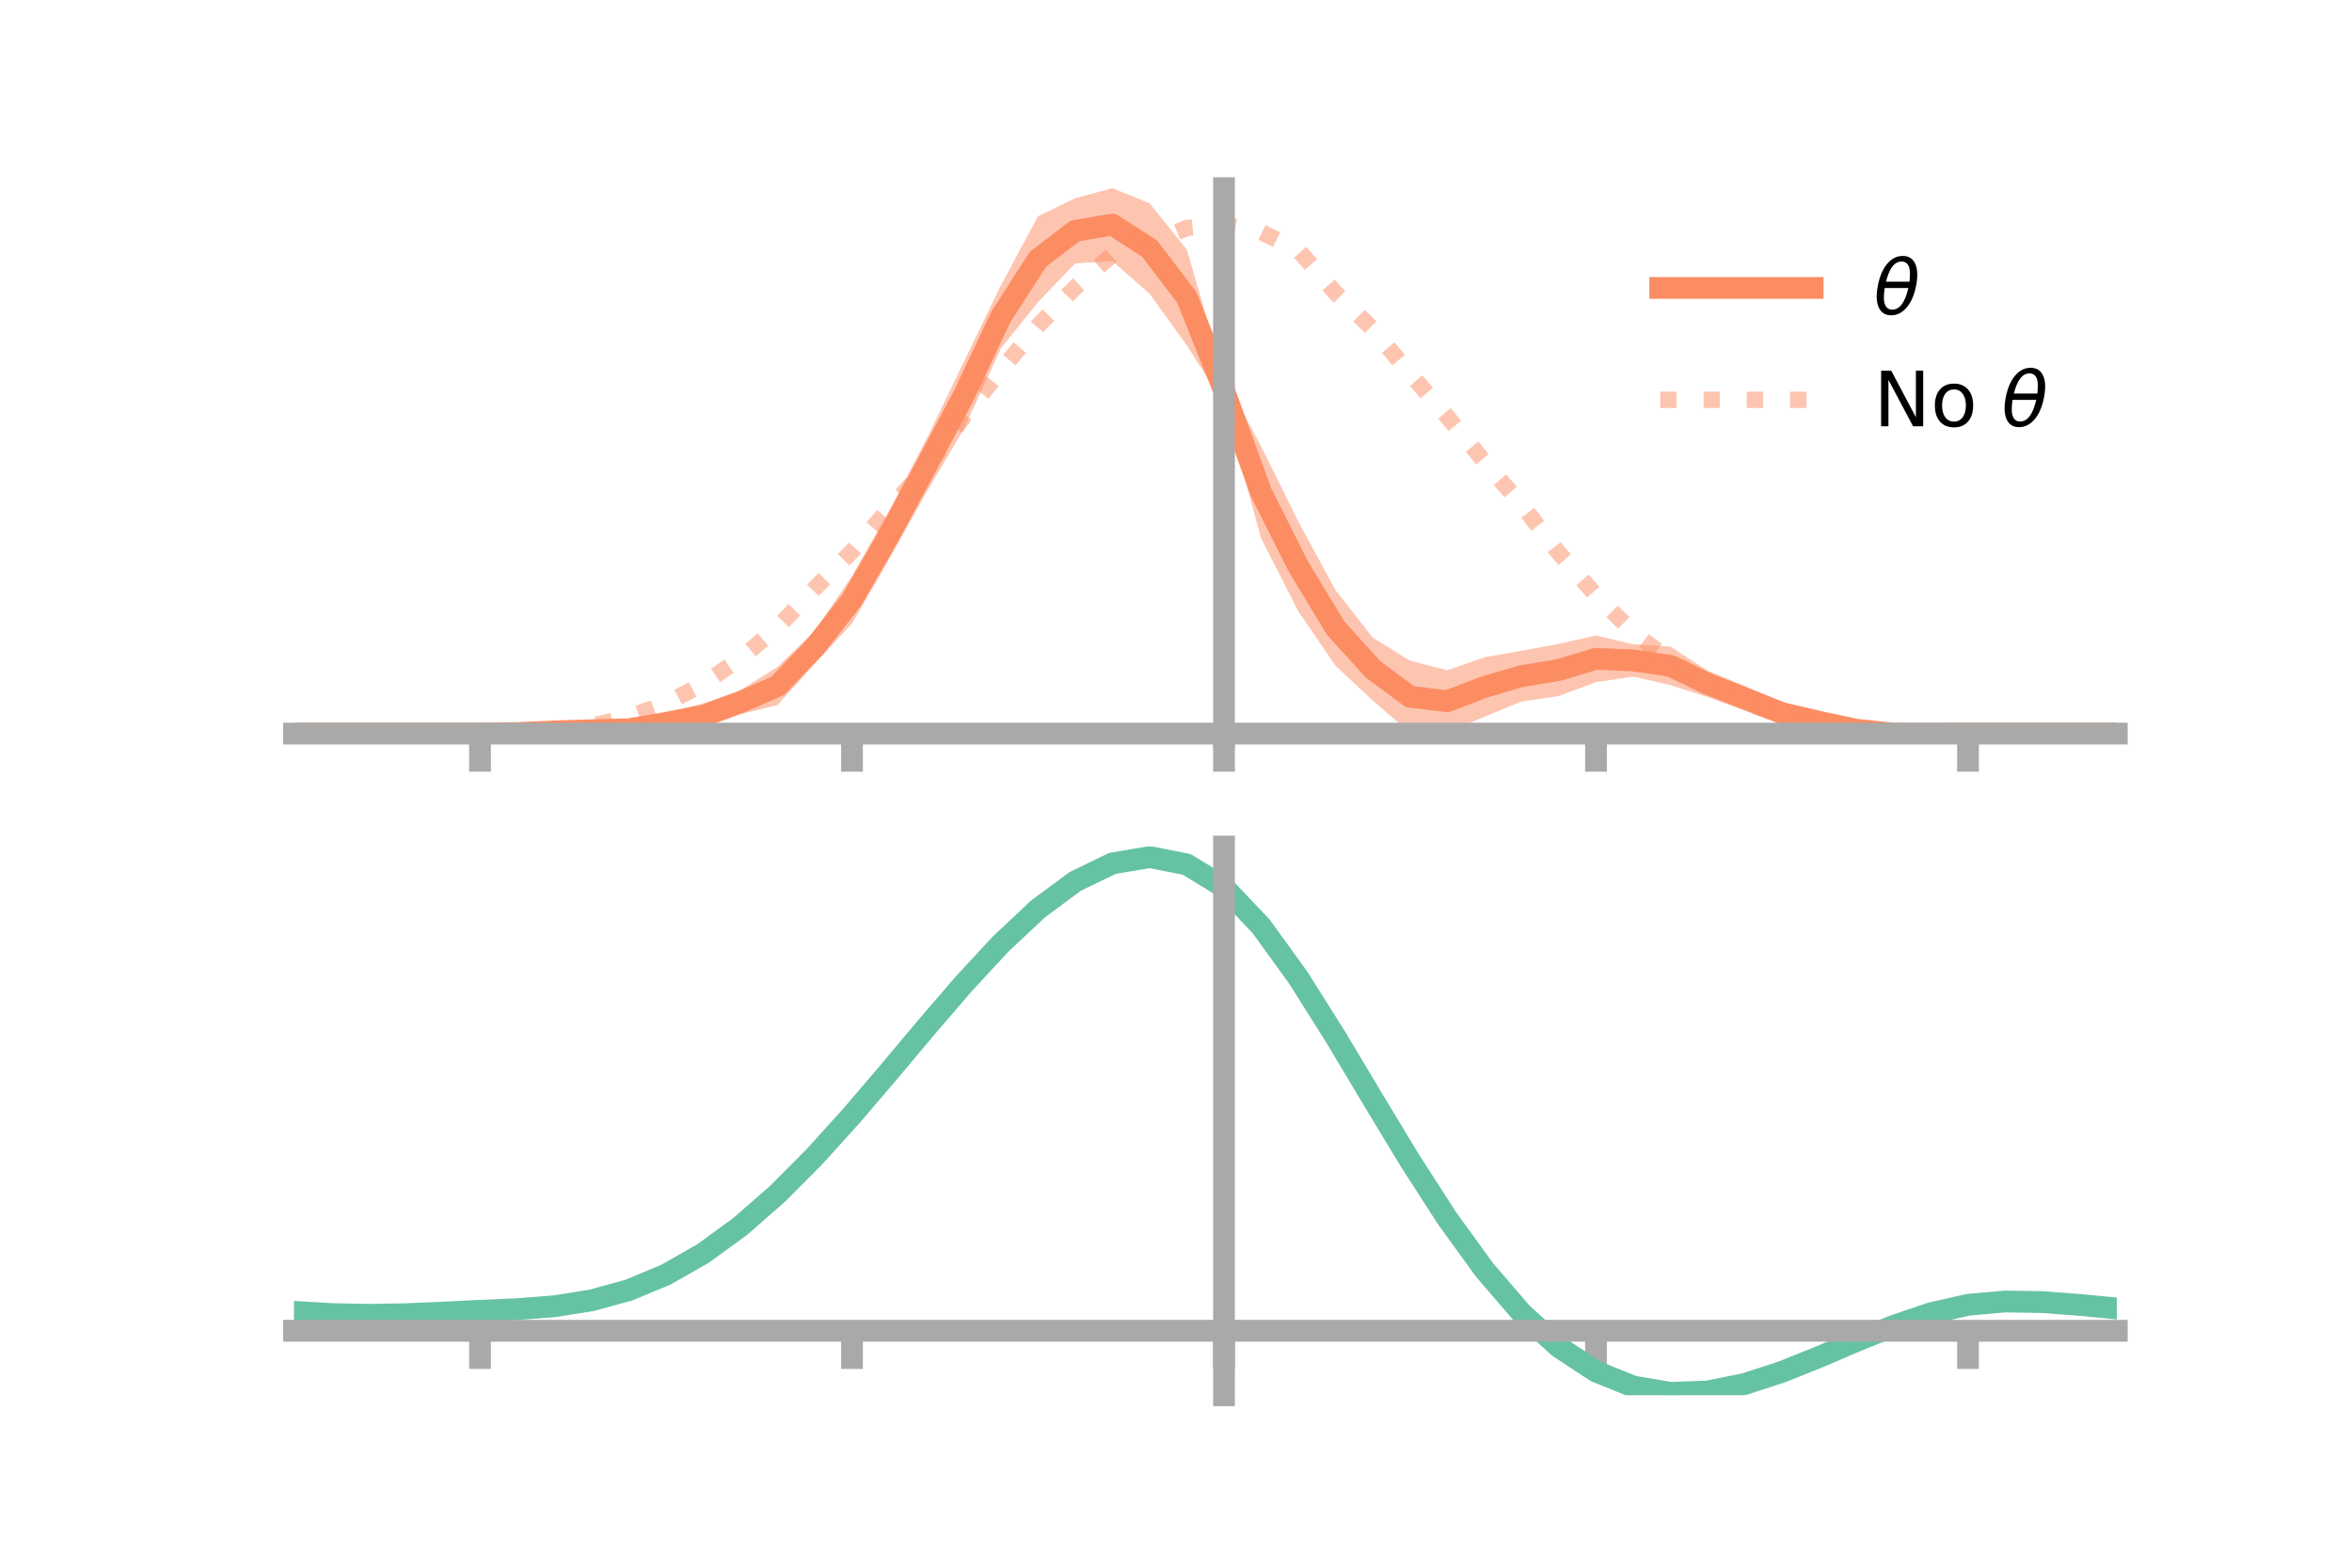 <?xml version="1.0" encoding="utf-8" standalone="no"?>
<!DOCTYPE svg PUBLIC "-//W3C//DTD SVG 1.1//EN"
  "http://www.w3.org/Graphics/SVG/1.1/DTD/svg11.dtd">
<!-- Created with matplotlib (https://matplotlib.org/) -->
<svg height="144pt" version="1.1" viewBox="0 0 216 144" width="216pt" xmlns="http://www.w3.org/2000/svg" xmlns:xlink="http://www.w3.org/1999/xlink">
 <defs>
  <style type="text/css">*{stroke-linecap:butt;stroke-linejoin:round;}</style>
 </defs>
 <g id="figure_1">
  <g id="patch_1">
   <path d="M 0 144 
L 216 144 
L 216 0 
L 0 0 
z
" style="fill:none;"/>
  </g>
  <g id="axes_1">
   <g id="patch_2">
    <path d="M 27 67.68 
L 194.4 67.68 
L 194.4 17.28 
L 27 17.28 
z
" style="fill:none;"/>
   </g>
   <g id="PolyCollection_1">
    <path clip-path="url(#p746847c26e)" d="M 27 67.383 
L 27 67.383 
L 30.416 67.383 
L 33.833 67.383 
L 37.249 67.383 
L 40.665 67.383 
L 44.082 67.377 
L 47.498 67.263 
L 50.914 66.986 
L 54.331 66.648 
L 57.747 66.29 
L 61.163 65.471 
L 64.58 64.616 
L 67.996 63.401 
L 71.412 61.247 
L 74.829 57.947 
L 78.245 52.907 
L 81.661 46.905 
L 85.078 40.339 
L 88.494 33.28 
L 91.91 26.226 
L 95.327 19.862 
L 98.743 18.205 
L 102.159 17.28 
L 105.576 18.678 
L 108.992 22.921 
L 112.408 34.637 
L 115.824 41.019 
L 119.241 47.925 
L 122.657 54.214 
L 126.073 58.574 
L 129.49 60.686 
L 132.906 61.57 
L 136.322 60.375 
L 139.739 59.772 
L 143.155 59.143 
L 146.571 58.37 
L 149.988 59.177 
L 153.404 59.393 
L 156.82 61.604 
L 160.237 63.011 
L 163.653 64.535 
L 167.069 65.594 
L 170.486 66.585 
L 173.902 67.188 
L 177.318 67.322 
L 180.735 67.382 
L 184.151 67.383 
L 187.567 67.383 
L 190.984 67.383 
L 194.4 67.383 
L 194.4 67.383 
L 194.4 67.383 
L 190.984 67.383 
L 187.567 67.383 
L 184.151 67.383 
L 180.735 67.388 
L 177.318 67.476 
L 173.902 67.595 
L 170.486 67.483 
L 167.069 67.011 
L 163.653 66.462 
L 160.237 65.287 
L 156.82 64.024 
L 153.404 62.931 
L 149.988 62.151 
L 146.571 62.657 
L 143.155 63.933 
L 139.739 64.439 
L 136.322 65.836 
L 132.906 67.254 
L 129.49 67.308 
L 126.073 64.352 
L 122.657 61.164 
L 119.241 56.164 
L 115.824 49.476 
L 112.408 37.09 
L 108.992 31.725 
L 105.576 26.992 
L 102.159 23.983 
L 98.743 24.193 
L 95.327 27.755 
L 91.91 32.011 
L 88.494 39.447 
L 85.078 45.222 
L 81.661 51.367 
L 78.245 57.271 
L 74.829 60.95 
L 71.412 64.765 
L 67.996 65.602 
L 64.58 66.885 
L 61.163 67.333 
L 57.747 67.68 
L 54.331 67.504 
L 50.914 67.374 
L 47.498 67.409 
L 44.082 67.384 
L 40.665 67.383 
L 37.249 67.383 
L 33.833 67.383 
L 30.416 67.383 
L 27 67.383 
z
" style="fill:#fc8d62;fill-opacity:0.5;"/>
   </g>
   <g id="matplotlib.axis_1">
    <g id="xtick_1">
     <g id="line2d_1">
      <defs>
       <path d="M 0 0 
L 0 3.5 
" id="ma169e9e260" style="stroke:#a9a9a9;stroke-width:2;"/>
      </defs>
      <g>
       <use style="fill:#a9a9a9;stroke:#a9a9a9;stroke-width:2;" x="44.082" xlink:href="#ma169e9e260" y="67.383"/>
      </g>
     </g>
    </g>
    <g id="xtick_2">
     <g id="line2d_2">
      <g>
       <use style="fill:#a9a9a9;stroke:#a9a9a9;stroke-width:2;" x="78.245" xlink:href="#ma169e9e260" y="67.383"/>
      </g>
     </g>
    </g>
    <g id="xtick_3">
     <g id="line2d_3">
      <g>
       <use style="fill:#a9a9a9;stroke:#a9a9a9;stroke-width:2;" x="112.408" xlink:href="#ma169e9e260" y="67.383"/>
      </g>
     </g>
    </g>
    <g id="xtick_4">
     <g id="line2d_4">
      <g>
       <use style="fill:#a9a9a9;stroke:#a9a9a9;stroke-width:2;" x="146.571" xlink:href="#ma169e9e260" y="67.383"/>
      </g>
     </g>
    </g>
    <g id="xtick_5">
     <g id="line2d_5">
      <g>
       <use style="fill:#a9a9a9;stroke:#a9a9a9;stroke-width:2;" x="180.735" xlink:href="#ma169e9e260" y="67.383"/>
      </g>
     </g>
    </g>
   </g>
   <g id="matplotlib.axis_2"/>
   <g id="line2d_6">
    <path clip-path="url(#p746847c26e)" d="M 27 67.383 
L 30.416 67.383 
L 33.833 67.383 
L 37.249 67.383 
L 40.665 67.383 
L 44.082 67.381 
L 47.498 67.336 
L 50.914 67.18 
L 54.331 67.076 
L 57.747 66.985 
L 61.163 66.402 
L 64.58 65.751 
L 67.996 64.502 
L 71.412 63.006 
L 74.829 59.448 
L 78.245 55.089 
L 81.661 49.136 
L 85.078 42.781 
L 88.494 36.364 
L 91.91 29.119 
L 95.327 23.809 
L 98.743 21.199 
L 102.159 20.631 
L 105.576 22.835 
L 108.992 27.323 
L 112.408 35.863 
L 115.824 45.248 
L 119.241 52.045 
L 122.657 57.689 
L 126.073 61.463 
L 129.49 63.997 
L 132.906 64.412 
L 136.322 63.105 
L 139.739 62.105 
L 143.155 61.538 
L 146.571 60.514 
L 149.988 60.664 
L 153.404 61.162 
L 156.82 62.814 
L 160.237 64.149 
L 163.653 65.499 
L 167.069 66.302 
L 170.486 67.034 
L 173.902 67.391 
L 177.318 67.399 
L 180.735 67.385 
L 184.151 67.383 
L 187.567 67.383 
L 190.984 67.383 
L 194.4 67.383 
" style="fill:none;stroke:#fc8d62;stroke-linecap:square;stroke-width:2;"/>
   </g>
   <g id="line2d_7">
    <path clip-path="url(#p746847c26e)" d="M 27 67.383 
L 30.416 67.383 
L 33.833 67.383 
L 37.249 67.383 
L 40.665 67.383 
L 44.082 67.383 
L 47.498 67.341 
L 50.914 67.155 
L 54.331 66.673 
L 57.747 65.845 
L 61.163 64.631 
L 64.58 62.803 
L 67.996 60.493 
L 71.412 57.615 
L 74.829 54.033 
L 78.245 50.635 
L 81.661 46.718 
L 85.078 42.974 
L 88.494 38.298 
L 91.91 34.004 
L 95.327 29.928 
L 98.743 26.406 
L 102.159 23.397 
L 105.576 22.36 
L 108.992 20.938 
L 112.408 20.631 
L 115.824 21.326 
L 119.241 22.988 
L 122.657 26.907 
L 126.073 30.225 
L 129.49 34.322 
L 132.906 38.27 
L 136.322 42.414 
L 139.739 46.365 
L 143.155 50.79 
L 146.571 54.679 
L 149.988 58.093 
L 153.404 60.674 
L 156.82 62.807 
L 160.237 64.526 
L 163.653 65.744 
L 167.069 66.598 
L 170.486 67.095 
L 173.902 67.325 
L 177.318 67.387 
L 180.735 67.383 
L 184.151 67.383 
L 187.567 67.383 
L 190.984 67.383 
L 194.4 67.383 
" style="fill:none;stroke:#fc8d62;stroke-dasharray:1.5,2.475;stroke-dashoffset:0;stroke-opacity:0.5;stroke-width:1.5;"/>
   </g>
   <g id="patch_3">
    <path d="M 112.408 67.68 
L 112.408 17.28 
" style="fill:none;stroke:#a9a9a9;stroke-linecap:square;stroke-linejoin:miter;stroke-width:2;"/>
   </g>
   <g id="patch_4">
    <path d="M 194.4 67.68 
L 194.4 17.28 
" style="fill:none;"/>
   </g>
   <g id="patch_5">
    <path d="M 27 67.383 
L 194.4 67.383 
" style="fill:none;stroke:#a9a9a9;stroke-linecap:square;stroke-linejoin:miter;stroke-width:2;"/>
   </g>
   <g id="patch_6">
    <path d="M 27 17.28 
L 194.4 17.28 
" style="fill:none;"/>
   </g>
   <g id="legend_1">
    <g id="line2d_8">
     <path d="M 152.47 26.449 
L 166.47 26.449 
" style="fill:none;stroke:#fc8d62;stroke-linecap:square;stroke-width:2;"/>
    </g>
    <g id="line2d_9"/>
    <g id="text_1">
     <!-- $\theta$ -->
     <g transform="translate(172.07 28.899)scale(0.07 -0.07)">
      <defs>
       <path d="M 45.516 34.672 
L 14.453 34.672 
Q 12.359 20.062 14.5 13.875 
Q 17.188 6.25 24.469 6.25 
Q 31.781 6.25 37.359 13.922 
Q 42.234 20.656 45.516 34.672 
z
M 47.016 42.969 
Q 48.344 56.844 46.625 61.719 
Q 43.953 69.438 36.766 69.438 
Q 29.297 69.438 23.828 61.812 
Q 19.531 55.672 16.156 42.969 
z
M 38.188 76.766 
Q 49.906 76.766 54.594 66.406 
Q 59.281 56.109 55.719 37.844 
Q 52.203 19.625 43.453 9.281 
Q 34.766 -1.125 23.047 -1.125 
Q 11.281 -1.125 6.641 9.281 
Q 2 19.625 5.516 37.844 
Q 9.078 56.109 17.719 66.406 
Q 26.422 76.766 38.188 76.766 
z
" id="DejaVuSans-Oblique-952"/>
      </defs>
      <use transform="translate(0 0.234)" xlink:href="#DejaVuSans-Oblique-952"/>
     </g>
    </g>
    <g id="line2d_10">
     <path d="M 152.47 36.724 
L 166.47 36.724 
" style="fill:none;stroke:#fc8d62;stroke-dasharray:1.5,2.475;stroke-dashoffset:0;stroke-opacity:0.5;stroke-width:1.5;"/>
    </g>
    <g id="line2d_11"/>
    <g id="text_2">
     <!-- No $\theta$ -->
     <g transform="translate(172.07 39.174)scale(0.07 -0.07)">
      <defs>
       <path d="M 9.812 72.906 
L 23.094 72.906 
L 55.422 11.922 
L 55.422 72.906 
L 64.984 72.906 
L 64.984 0 
L 51.703 0 
L 19.391 60.984 
L 19.391 0 
L 9.812 0 
z
" id="DejaVuSans-78"/>
       <path d="M 30.609 48.391 
Q 23.391 48.391 19.188 42.75 
Q 14.984 37.109 14.984 27.297 
Q 14.984 17.484 19.156 11.844 
Q 23.344 6.203 30.609 6.203 
Q 37.797 6.203 41.984 11.859 
Q 46.188 17.531 46.188 27.297 
Q 46.188 37.016 41.984 42.703 
Q 37.797 48.391 30.609 48.391 
z
M 30.609 56 
Q 42.328 56 49.016 48.375 
Q 55.719 40.766 55.719 27.297 
Q 55.719 13.875 49.016 6.219 
Q 42.328 -1.422 30.609 -1.422 
Q 18.844 -1.422 12.172 6.219 
Q 5.516 13.875 5.516 27.297 
Q 5.516 40.766 12.172 48.375 
Q 18.844 56 30.609 56 
z
" id="DejaVuSans-111"/>
       <path id="DejaVuSans-32"/>
      </defs>
      <use transform="translate(0 0.234)" xlink:href="#DejaVuSans-78"/>
      <use transform="translate(74.805 0.234)" xlink:href="#DejaVuSans-111"/>
      <use transform="translate(135.986 0.234)" xlink:href="#DejaVuSans-32"/>
      <use transform="translate(167.773 0.234)" xlink:href="#DejaVuSans-Oblique-952"/>
     </g>
    </g>
   </g>
  </g>
  <g id="axes_2">
   <g id="patch_7">
    <path d="M 27 128.16 
L 194.4 128.16 
L 194.4 77.76 
L 27 77.76 
z
" style="fill:none;"/>
   </g>
   <g id="PolyCollection_2">
    <path clip-path="url(#pb8eca8c230)" d="M 27 120.537 
L 27 120.456 
L 30.416 120.669 
L 33.833 120.743 
L 37.249 120.68 
L 40.665 120.525 
L 44.082 120.348 
L 47.498 120.193 
L 50.914 119.921 
L 54.331 119.373 
L 57.747 118.422 
L 61.163 116.976 
L 64.58 114.986 
L 67.996 112.442 
L 71.412 109.376 
L 74.829 105.856 
L 78.245 101.983 
L 81.661 97.886 
L 85.078 93.719 
L 88.494 89.657 
L 91.91 85.89 
L 95.327 82.616 
L 98.743 80.036 
L 102.159 78.352 
L 105.576 77.76 
L 108.992 78.445 
L 112.408 80.574 
L 115.824 84.226 
L 119.241 89.023 
L 122.657 94.527 
L 126.073 100.33 
L 129.49 106.075 
L 132.906 111.463 
L 136.322 116.259 
L 139.739 120.295 
L 143.155 123.468 
L 146.571 125.741 
L 149.988 127.133 
L 153.404 127.718 
L 156.82 127.603 
L 160.237 126.923 
L 163.653 125.83 
L 167.069 124.485 
L 170.486 123.05 
L 173.902 121.684 
L 177.318 120.541 
L 180.735 119.769 
L 184.151 119.468 
L 187.567 119.528 
L 190.984 119.797 
L 194.4 120.141 
L 194.4 120.248 
L 194.4 120.248 
L 190.984 119.928 
L 187.567 119.677 
L 184.151 119.628 
L 180.735 119.935 
L 177.318 120.719 
L 173.902 121.894 
L 170.486 123.309 
L 167.069 124.798 
L 163.653 126.193 
L 160.237 127.325 
L 156.82 128.03 
L 153.404 128.16 
L 149.988 127.589 
L 146.571 126.222 
L 143.155 124.004 
L 139.739 120.923 
L 136.322 117.016 
L 132.906 112.377 
L 129.49 107.163 
L 126.073 101.597 
L 122.657 95.969 
L 119.241 90.626 
L 115.824 85.966 
L 112.408 82.418 
L 108.992 80.355 
L 105.576 79.694 
L 102.159 80.267 
L 98.743 81.889 
L 95.327 84.369 
L 91.91 87.511 
L 88.494 91.118 
L 85.078 95.001 
L 81.661 98.977 
L 78.245 102.882 
L 74.829 106.571 
L 71.412 109.922 
L 67.996 112.843 
L 64.58 115.274 
L 61.163 117.186 
L 57.747 118.587 
L 54.331 119.516 
L 50.914 120.052 
L 47.498 120.313 
L 44.082 120.456 
L 40.665 120.616 
L 37.249 120.753 
L 33.833 120.801 
L 30.416 120.73 
L 27 120.537 
z
" style="fill:#66c2a5;fill-opacity:0.5;"/>
   </g>
   <g id="matplotlib.axis_3">
    <g id="xtick_6">
     <g id="line2d_12">
      <g>
       <use style="fill:#a9a9a9;stroke:#a9a9a9;stroke-width:2;" x="44.082" xlink:href="#ma169e9e260" y="122.239"/>
      </g>
     </g>
    </g>
    <g id="xtick_7">
     <g id="line2d_13">
      <g>
       <use style="fill:#a9a9a9;stroke:#a9a9a9;stroke-width:2;" x="78.245" xlink:href="#ma169e9e260" y="122.239"/>
      </g>
     </g>
    </g>
    <g id="xtick_8">
     <g id="line2d_14">
      <g>
       <use style="fill:#a9a9a9;stroke:#a9a9a9;stroke-width:2;" x="112.408" xlink:href="#ma169e9e260" y="122.239"/>
      </g>
     </g>
    </g>
    <g id="xtick_9">
     <g id="line2d_15">
      <g>
       <use style="fill:#a9a9a9;stroke:#a9a9a9;stroke-width:2;" x="146.571" xlink:href="#ma169e9e260" y="122.239"/>
      </g>
     </g>
    </g>
    <g id="xtick_10">
     <g id="line2d_16">
      <g>
       <use style="fill:#a9a9a9;stroke:#a9a9a9;stroke-width:2;" x="180.735" xlink:href="#ma169e9e260" y="122.239"/>
      </g>
     </g>
    </g>
   </g>
   <g id="matplotlib.axis_4"/>
   <g id="line2d_17">
    <path clip-path="url(#pb8eca8c230)" d="M 27 120.497 
L 30.416 120.7 
L 33.833 120.772 
L 37.249 120.716 
L 40.665 120.571 
L 44.082 120.402 
L 47.498 120.253 
L 50.914 119.986 
L 54.331 119.444 
L 57.747 118.504 
L 61.163 117.081 
L 64.58 115.13 
L 67.996 112.643 
L 71.412 109.649 
L 74.829 106.213 
L 78.245 102.432 
L 81.661 98.431 
L 85.078 94.36 
L 88.494 90.388 
L 91.91 86.701 
L 95.327 83.492 
L 98.743 80.963 
L 102.159 79.309 
L 105.576 78.727 
L 108.992 79.4 
L 112.408 81.496 
L 115.824 85.096 
L 119.241 89.824 
L 122.657 95.248 
L 126.073 100.964 
L 129.49 106.619 
L 132.906 111.92 
L 136.322 116.637 
L 139.739 120.609 
L 143.155 123.736 
L 146.571 125.981 
L 149.988 127.361 
L 153.404 127.939 
L 156.82 127.816 
L 160.237 127.124 
L 163.653 126.012 
L 167.069 124.641 
L 170.486 123.179 
L 173.902 121.789 
L 177.318 120.63 
L 180.735 119.852 
L 184.151 119.548 
L 187.567 119.603 
L 190.984 119.862 
L 194.4 120.195 
" style="fill:none;stroke:#66c2a5;stroke-linecap:square;stroke-width:2;"/>
   </g>
   <g id="patch_8">
    <path d="M 112.408 128.16 
L 112.408 77.76 
" style="fill:none;stroke:#a9a9a9;stroke-linecap:square;stroke-linejoin:miter;stroke-width:2;"/>
   </g>
   <g id="patch_9">
    <path d="M 194.4 128.16 
L 194.4 77.76 
" style="fill:none;"/>
   </g>
   <g id="patch_10">
    <path d="M 27 122.239 
L 194.4 122.239 
" style="fill:none;stroke:#a9a9a9;stroke-linecap:square;stroke-linejoin:miter;stroke-width:2;"/>
   </g>
   <g id="patch_11">
    <path d="M 27 77.76 
L 194.4 77.76 
" style="fill:none;"/>
   </g>
  </g>
 </g>
 <defs>
  <clipPath id="p746847c26e">
   <rect height="50.4" width="167.4" x="27" y="17.28"/>
  </clipPath>
  <clipPath id="pb8eca8c230">
   <rect height="50.4" width="167.4" x="27" y="77.76"/>
  </clipPath>
 </defs>
</svg>

